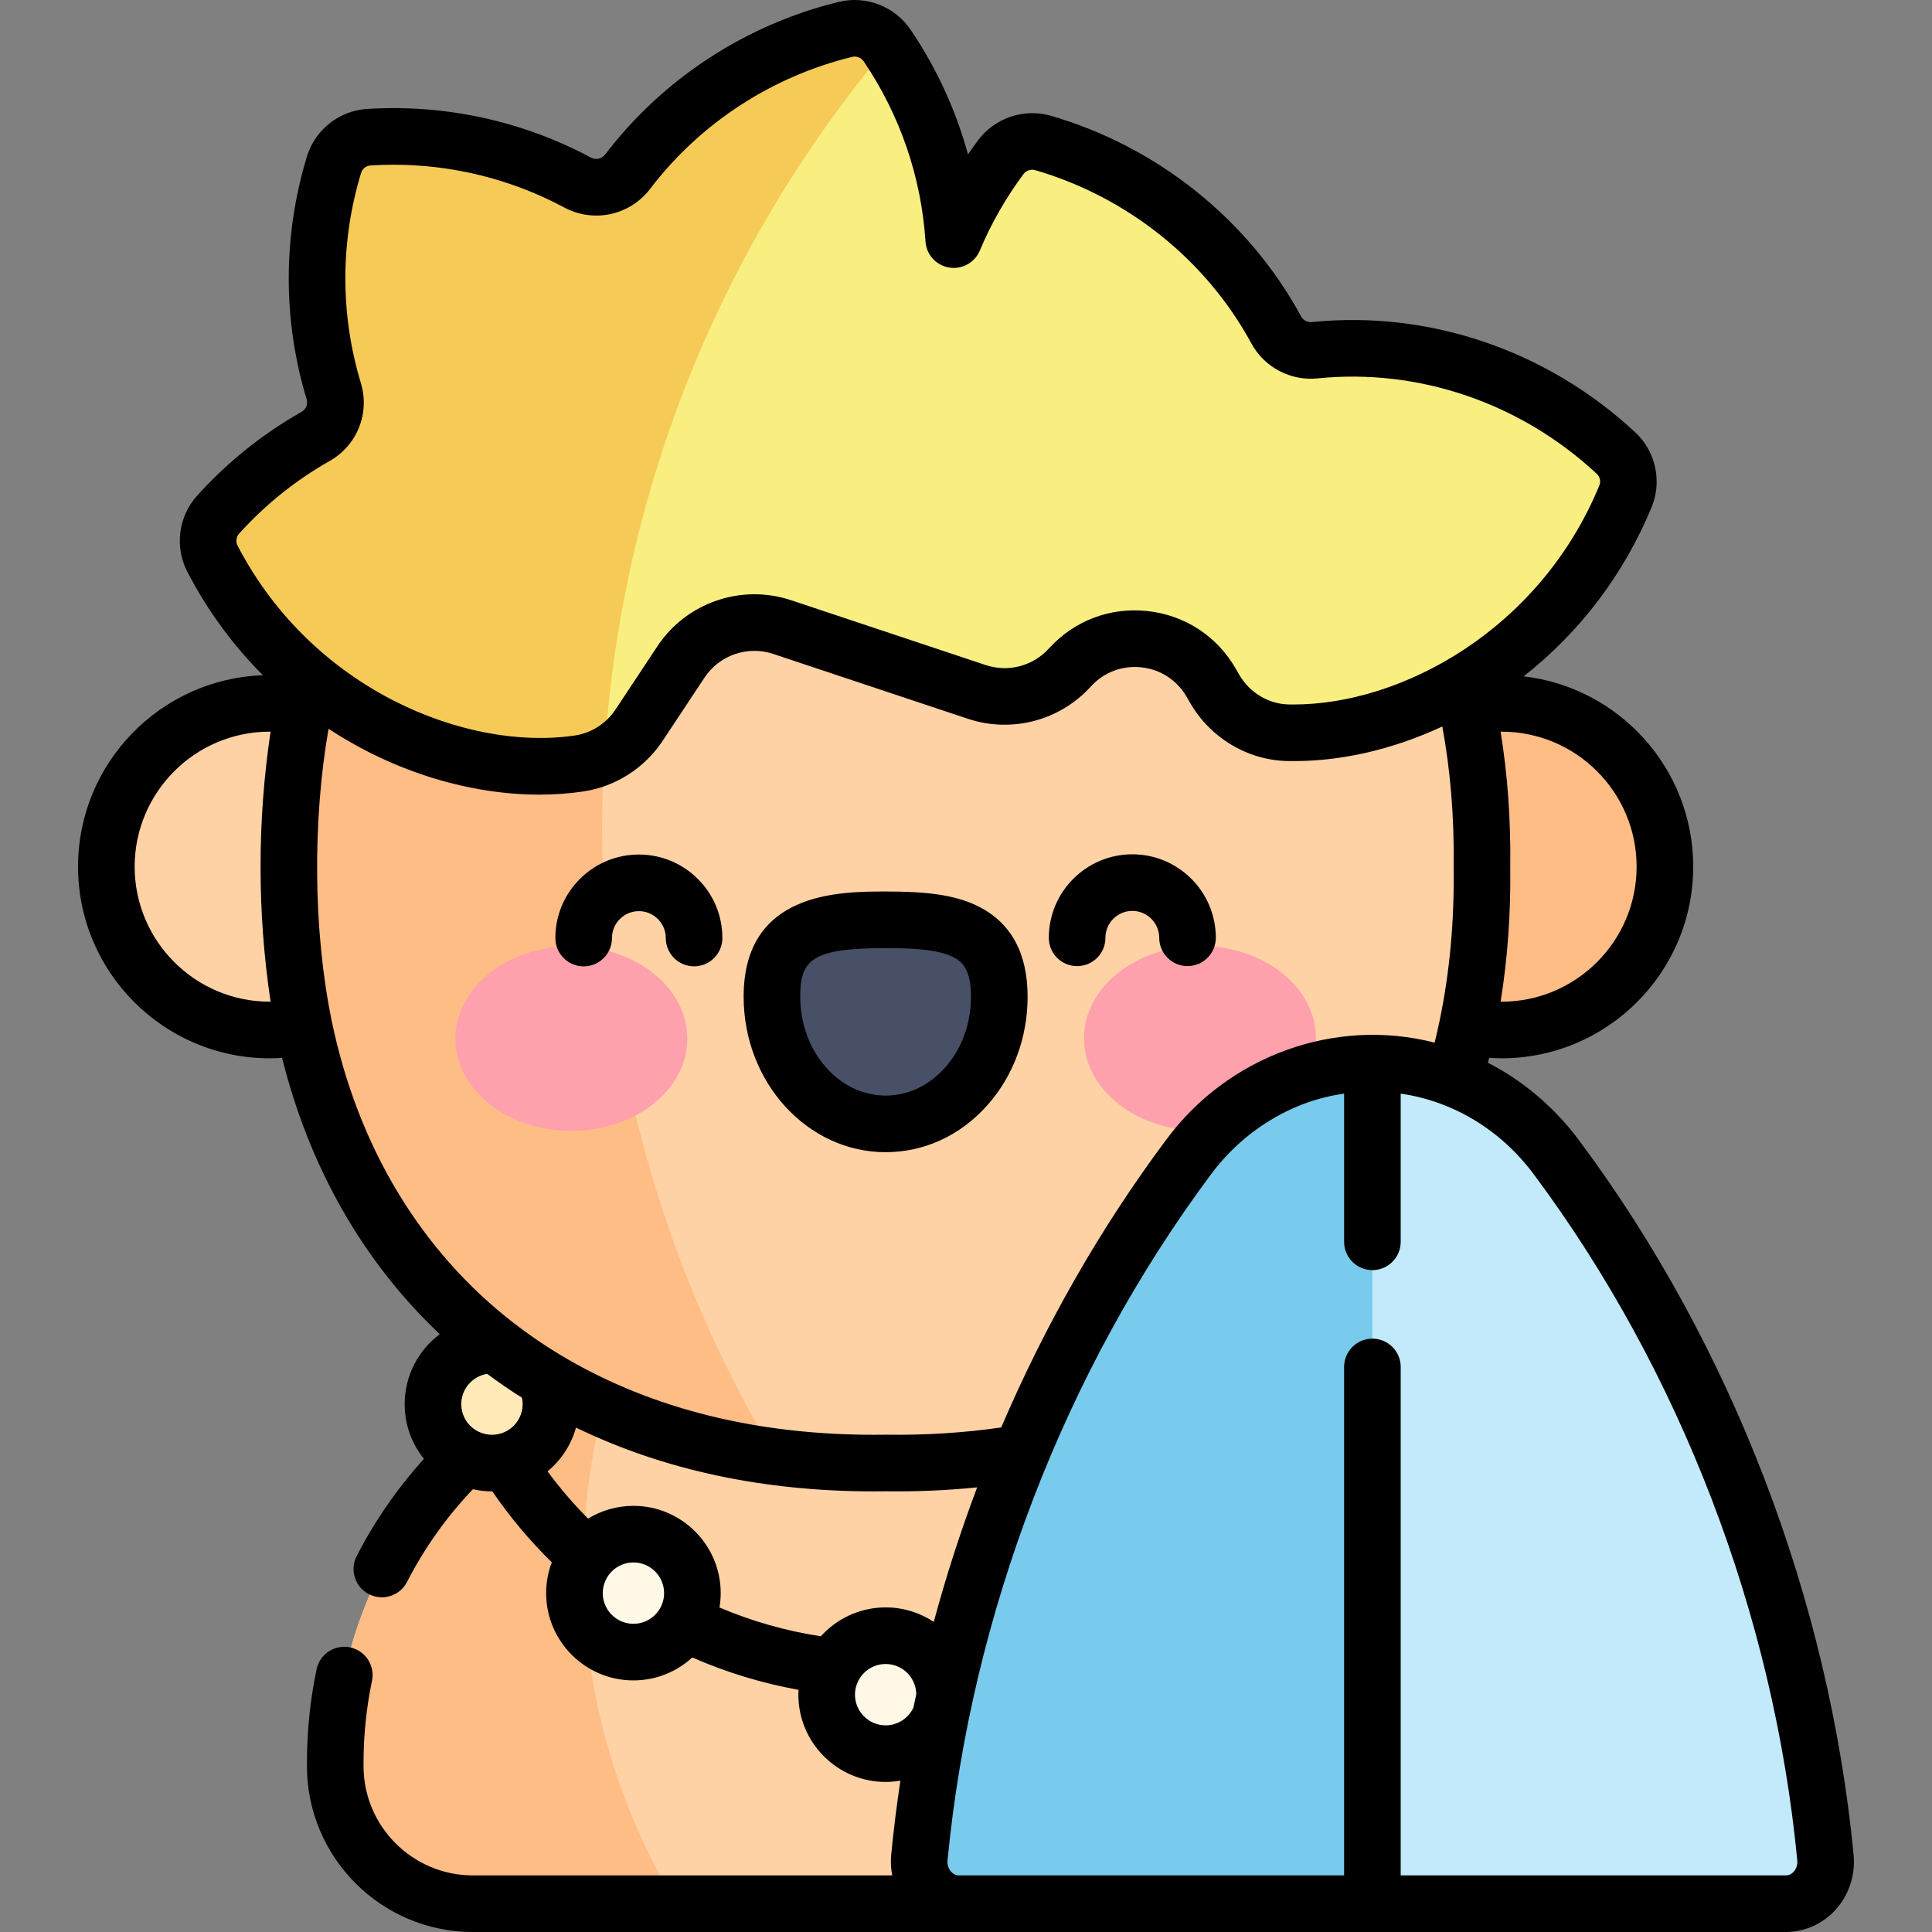 <svg id="Capa_1" enable-background="new 0 0 511.995 511.995" height="512" viewBox="0 0 511.995 511.995" width="512" xmlns="http://www.w3.org/2000/svg"><rect x="0" y="0" width="511.995" height="511.995" fill="#808080" stroke="none"/><g><g><path d="m344.095 504.495h-218.785c-20.141 0-36.469-16.328-36.469-36.469v-.887c0-62.22 50.439-112.659 112.659-112.659h66.406c62.22 0 112.659 50.439 112.659 112.659v.887c-.001 20.141-16.328 36.469-36.47 36.469z" fill="#fed2a4"/><path d="m154.512 415.642c0-19.058 3.103-37.39 8.82-54.526-43.434 15.639-74.491 57.201-74.491 106.023v.887c0 20.141 16.328 36.469 36.469 36.469h53.874c-15.658-25.941-24.672-56.343-24.672-88.853z" fill="#ffbd86"/><circle cx="130.372" cy="372.095" fill="#ffeab7" r="15.628"/><circle cx="71.465" cy="229.678" fill="#fed2a4" r="43.279"/><circle cx="397.94" cy="229.678" fill="#ffbd86" r="43.279"/><path d="m392.726 229.678c1.361 96.644-61.38 159.384-158.024 158.024-96.644 1.36-159.385-61.38-158.024-158.024-1.361-96.644 61.38-159.387 158.024-158.024 96.644-1.36 159.385 61.379 158.024 158.024z" fill="#fed2a4"/><path d="m159.553 219.937c0-52.03 12.336-101.173 34.216-144.692-73.018 14.559-118.248 72.225-117.09 154.433-1.219 86.551 48.981 145.901 128.896 156.378-29.21-48.524-46.022-105.356-46.022-166.119z" fill="#ffbd86"/><path d="m338.186 87.385c-11.74-21.644-32.973-41.126-61.76-49.496-4.156-1.208-8.642.313-11.225 3.786-5.194 6.982-9.314 14.326-12.458 21.829-1.109-17.225-6.591-35.141-17.648-51.443-2.429-3.581-6.843-5.297-11.046-4.272-24.871 6.066-44.587 20.471-57.709 37.696-3.127 4.104-8.729 5.316-13.279 2.883-15.822-8.463-34.789-13.305-55.331-12.01-4.289.271-7.977 3.204-9.224 7.317-6.366 20.98-5.545 41.819-.06 59.972 1.399 4.628-.586 9.618-4.794 12-9.277 5.25-18.066 12.119-25.847 20.739-2.881 3.191-3.485 7.866-1.503 11.681 21.217 40.842 64.649 59.116 97.171 54.259 6.504-.971 12.274-4.696 15.905-10.178l11.08-16.727c5.82-8.786 16.81-12.576 26.808-9.244l51.595 17.19c8.768 2.921 18.433.388 24.641-6.457 10.628-11.719 29.594-9.676 37.482 4.038l.893 1.552c4.019 6.987 11.357 11.5 19.415 11.68 32.388.724 72.346-21.208 89.464-62.619 1.635-3.955.655-8.547-2.477-11.465-23.653-22.04-53.901-29.912-79.867-27.287-4.206.426-8.211-1.709-10.226-5.424z" fill="#f9ee80"/><path d="m235.266 12.323c-.059-.087-.113-.176-.172-.263-2.429-3.581-6.843-5.297-11.046-4.272-24.871 6.066-44.587 20.471-57.709 37.696-3.126 4.104-8.729 5.317-13.279 2.883-15.822-8.463-34.789-13.305-55.331-12.01-4.289.271-7.977 3.204-9.224 7.317-6.366 20.98-5.545 41.819-.06 59.972 1.398 4.628-.587 9.618-4.794 12-9.277 5.25-18.066 12.119-25.847 20.739-2.881 3.191-3.485 7.866-1.503 11.681 21.217 40.841 64.649 59.116 97.171 54.259 2.351-.351 4.605-1.067 6.698-2.091 4.301-71.384 31.812-136.499 75.096-187.911z" fill="#f6ca56"/><circle cx="167.864" cy="422.191" fill="#fff8e6" r="15.628"/><circle cx="234.702" cy="449.101" fill="#fff8e6" r="15.628"/><path d="m182.141 275.218c.007 13.518-13.748 24.482-30.723 24.491-16.974.009-30.74-10.942-30.747-24.46s13.748-24.483 30.723-24.491c16.974-.009 30.74 10.942 30.747 24.46z" fill="#ffa1ac"/><path d="m287.264 275.165c.007 13.518 13.773 24.469 30.747 24.46 16.974-.008 30.729-10.973 30.723-24.491-.007-13.518-13.773-24.469-30.747-24.461-16.974.009-30.73 10.974-30.723 24.492z" fill="#ffa1ac"/><path d="m264.824 264.111c-.009-18.619-13.499-20.362-30.138-20.354s-30.127 1.765-30.117 20.384c.009 18.619 13.506 33.706 30.144 33.697 16.64-.008 30.121-15.108 30.111-33.727z" fill="#475066"/><path d="m483.757 492.292c-6.064-62.99-29.61-129.632-71.256-185.541-24.819-33.319-72.788-33.319-97.607 0-41.646 55.908-65.192 122.55-71.256 185.541-.629 6.534 4.259 12.203 10.495 12.203h219.13c6.235 0 11.123-5.67 10.494-12.203z" fill="#c2eafb"/><path d="m363.697 281.762c-18.197 0-36.394 8.33-48.804 24.99-41.646 55.908-65.192 122.55-71.256 185.541-.629 6.534 4.259 12.203 10.495 12.203h109.565z" fill="#78cbed"/></g><g><path d="m234.7 305.339h.018c10.211-.005 19.761-4.405 26.89-12.39 6.916-7.748 10.723-17.99 10.717-28.841-.006-11.477-4.36-19.502-12.943-23.849-6.546-3.315-14.565-4-24.588-4-.036 0-.074 0-.11 0-12.213.006-37.626.019-37.613 27.888.01 22.717 16.889 41.193 37.629 41.192zm-.01-54.081h.119c6.814 0 13.673.295 17.794 2.382 2.449 1.241 4.718 3.369 4.721 10.475.004 7.159-2.449 13.851-6.907 18.844-4.245 4.756-9.824 7.377-15.707 7.38-.004 0-.006 0-.01 0-12.472-.001-22.623-11.752-22.631-26.201-.005-9.813 3.114-12.871 22.621-12.88z"/><path d="m154.676 256.098h.004c4.142-.002 7.498-3.361 7.496-7.503-.001-1.904.739-3.695 2.086-5.042 1.346-1.347 3.136-2.089 5.04-2.09h.003c1.903 0 3.692.741 5.038 2.085 1.348 1.346 2.09 3.136 2.091 5.04.002 4.141 3.359 7.497 7.5 7.497h.004c4.142-.002 7.498-3.361 7.496-7.503-.003-5.911-2.308-11.467-6.489-15.645-4.179-4.175-9.732-6.474-15.639-6.474-.004 0-.008 0-.012 0-5.911.003-11.467 2.308-15.645 6.489s-6.477 9.74-6.474 15.65c.003 4.14 3.36 7.496 7.501 7.496z"/><path d="m285.444 256.032h.004c4.142-.002 7.498-3.361 7.496-7.503-.002-3.931 3.195-7.131 7.126-7.133h.003c3.93 0 7.128 3.196 7.13 7.126.003 4.141 3.359 7.496 7.5 7.496h.005c4.142-.002 7.498-3.362 7.495-7.504-.008-12.199-9.933-22.118-22.13-22.118-.003 0-.008 0-.011 0-12.202.007-22.124 9.939-22.118 22.14.002 4.141 3.36 7.496 7.5 7.496z"/><path d="m491.223 491.573c-6.539-67.901-32.36-135.138-72.707-189.303-6.609-8.873-14.89-15.859-24.206-20.635.112-.434.223-.867.331-1.304 1.098.073 2.199.124 3.303.124 27.995 0 50.771-22.78 50.771-50.78 0-26.026-19.68-47.529-44.936-50.435 14.933-11.739 26.568-27.061 33.907-44.814 2.822-6.83 1.097-14.794-4.295-19.816-23.338-21.746-54.585-32.413-85.735-29.262-1.183.122-2.296-.468-2.877-1.539 0 0 0 0 0-.001-13.856-25.545-38.007-44.907-66.259-53.121-7.128-2.073-14.898.545-19.337 6.51-.91 1.224-1.795 2.466-2.654 3.725-3.209-11.731-8.342-22.919-15.228-33.071-4.173-6.153-11.82-9.106-19.031-7.349-24.625 6.006-46.607 20.367-61.898 40.438-.887 1.166-2.474 1.51-3.774.814-18.188-9.729-38.712-14.184-59.34-12.882-7.378.465-13.779 5.539-15.93 12.625-6.391 21.063-6.412 43.304-.062 64.319.383 1.268-.167 2.657-1.31 3.303-10.369 5.869-19.695 13.352-27.72 22.242-4.961 5.496-6.002 13.599-2.591 20.164 5.513 10.612 12.352 19.727 20.024 27.417-27.17.951-48.985 23.336-48.985 50.735 0 28 22.78 50.78 50.78 50.78 1.099 0 2.197-.048 3.292-.119 7.266 29.124 21.551 54.112 41.793 73.226-5.645 4.222-9.306 10.958-9.306 18.533 0 5.411 1.856 10.49 5.108 14.517-7.037 7.781-13.027 16.408-17.826 25.761-1.891 3.685-.437 8.206 3.249 10.096 1.097.562 2.266.829 3.418.829 2.723 0 5.351-1.488 6.679-4.078 4.616-8.997 10.477-17.241 17.452-24.564 1.656.371 3.352.569 5.051.569.032 0 .063-.003.095-.003 4.673 6.818 9.955 13.109 15.758 18.809-.961 2.539-1.491 5.288-1.491 8.16 0 12.753 10.375 23.128 23.128 23.128 6.011 0 11.492-2.306 15.609-6.078 9.002 3.952 18.423 6.813 28.139 8.579-.023.424-.037.851-.037 1.281 0 12.753 10.375 23.128 23.128 23.128 1.334 0 2.638-.127 3.911-.345-.99 6.549-1.808 13.116-2.441 19.689-.176 1.83-.067 3.653.271 5.422h-111.13c-15.974 0-28.97-12.996-28.97-28.97v-.89c0-7.308.753-14.605 2.238-21.689.85-4.054-1.748-8.029-5.802-8.879-4.054-.847-8.029 1.747-8.88 5.802-1.696 8.094-2.557 16.426-2.557 24.766v.89c0 24.245 19.725 43.97 43.97 43.97h347.948c4.976 0 9.778-2.146 13.178-5.888 3.553-3.912 5.296-9.21 4.784-14.536zm-57.508-261.898c0 19.729-16.047 35.78-35.771 35.78-.091 0-.182-.005-.273-.005 1.852-11.43 2.721-23.419 2.554-35.774.167-12.359-.703-24.352-2.554-35.774.091-.001.182-.006.273-.006 19.724-.001 35.771 16.05 35.771 35.779zm-370.759-85.067c-.54-1.039-.373-2.323.415-3.197 6.943-7.692 15.009-14.165 23.974-19.238 7.308-4.136 10.712-12.646 8.28-20.696-5.491-18.17-5.471-37.405.057-55.625.343-1.128 1.355-1.936 2.52-2.009 2.029-.128 4.056-.192 6.078-.192 15.777 0 31.305 3.874 45.244 11.33 7.827 4.184 17.407 2.103 22.781-4.952 13.215-17.346 32.223-29.76 53.52-34.954 1.158-.279 2.388.198 3.063 1.195 9.612 14.172 15.273 30.672 16.371 47.715.224 3.475 2.81 6.338 6.243 6.915 3.43.578 6.813-1.287 8.158-4.498 3.001-7.163 6.89-13.976 11.559-20.251.719-.966 1.97-1.394 3.114-1.06 24.431 7.104 45.302 23.822 57.261 45.869 3.462 6.386 10.356 10.042 17.572 9.312 26.847-2.717 53.823 6.51 74 25.312.84.782 1.104 2.033.657 3.112-15.834 38.305-52.431 58.001-80.995 58.001-.457 0-.917-.005-1.369-.015-5.327-.119-10.34-3.154-13.081-7.921l-.894-1.553c-4.97-8.639-13.503-14.206-23.411-15.273-9.915-1.068-19.432 2.554-26.128 9.937-4.209 4.641-10.772 6.361-16.714 4.38l-51.596-17.19c-13.189-4.394-27.756.631-35.432 12.218l-11.079 16.727c-2.475 3.734-6.396 6.25-10.761 6.902-28.47 4.248-69.475-11.933-89.407-50.301zm8.509 120.847c-19.729 0-35.78-16.051-35.78-35.78s16.051-35.78 35.78-35.78c.081 0 .162 0 .243.001-3.549 23.628-3.549 47.93 0 71.558-.081 0-.162.001-.243.001zm16.421 5.007c-4.908-23.952-5.052-53.074-.819-77.334 17.878 11.752 37.915 17.457 55.88 17.456 3.995 0 7.892-.282 11.634-.841 8.56-1.279 16.232-6.183 21.05-13.454l11.08-16.727c3.939-5.948 11.416-8.525 18.184-6.271l51.597 17.191c11.582 3.858 24.365.509 32.566-8.534 3.437-3.789 8.321-5.646 13.41-5.1 5.085.548 9.465 3.405 12.015 7.838l.894 1.553c5.342 9.288 15.208 15.203 25.748 15.439 13.492.306 27.671-2.9 41.093-9.15 2.17 11.711 3.19 24.147 3.01 37.041-.001.07-.001.141 0 .211.199 14.236-1.05 27.924-3.715 40.692-.409 1.974-.857 3.919-1.329 5.837-26.422-6.801-54.836 3.491-71.303 25.961-17.322 23.255-31.958 48.922-43.548 76.012-9.774 1.426-20.019 2.074-30.519 1.924-.07 0-.142-.001-.214 0-31.273.445-59.058-5.957-82.45-19.025-1.281-.717-2.543-1.454-3.757-2.176-.009-.005-.018-.011-.027-.017-.003-.002-.006-.004-.009-.005-4.206-2.54-8.288-5.335-12.136-8.31-.041-.033-.082-.066-.123-.098-24.617-19.054-41.287-46.753-48.212-80.113zm41.209 93.615c2.969 2.21 6.047 4.321 9.215 6.316.011.055.031.109.041.165.007.038.015.076.021.115.088.446.132.925.132 1.422 0 3.737-2.522 6.979-6.158 7.891-.624.159-1.288.239-1.973.239-1.289 0-2.519-.293-3.674-.882-2.749-1.39-4.456-4.167-4.456-7.248 0-4.045 2.999-7.383 6.852-8.018zm38.769 66.242c-4.481 0-8.128-3.646-8.128-8.128s3.646-8.128 8.128-8.128 8.128 3.646 8.128 8.128-3.646 8.128-8.128 8.128zm22.809-4.32c.206-1.24.319-2.511.319-3.808 0-12.753-10.375-23.128-23.128-23.128-4.401 0-8.519 1.237-12.025 3.379-3.856-3.877-7.448-8.055-10.735-12.516 3.616-2.987 6.265-7.025 7.539-11.603 23.122 11.215 49.6 16.906 78.91 16.905 1.047 0 2.097-.007 3.15-.021 8.255.114 16.362-.243 24.248-1.045-4.402 11.689-8.245 23.597-11.497 35.655-3.658-2.427-8.042-3.843-12.751-3.843-6.806 0-12.934 2.956-17.169 7.651-9.292-1.415-18.284-3.977-26.861-7.626zm44.029 31.23c-4.481 0-8.128-3.646-8.128-8.128s3.646-8.128 8.128-8.128c4.425 0 8.029 3.555 8.12 7.959-.258 1.198-.513 2.396-.759 3.596-1.296 2.772-4.104 4.701-7.361 4.701zm240.635 38.792c-.403.444-1.091.974-2.074.974h-102.066v-134.742c0-4.142-3.357-7.5-7.5-7.5s-7.5 3.358-7.5 7.5v134.742h-102.065c-.983 0-1.671-.53-2.074-.974-.715-.787-1.062-1.884-.954-3.011 6.277-65.219 31.068-129.776 69.805-181.779 8.403-11.349 21.227-19.486 35.289-21.408v39.269c0 4.142 3.357 7.5 7.5 7.5s7.5-3.358 7.5-7.5v-39.269c13.875 2.012 26.458 9.552 35.289 21.408 38.736 52.003 63.527 116.561 69.805 181.779.107 1.127-.24 2.224-.955 3.011z"/></g></g></svg>